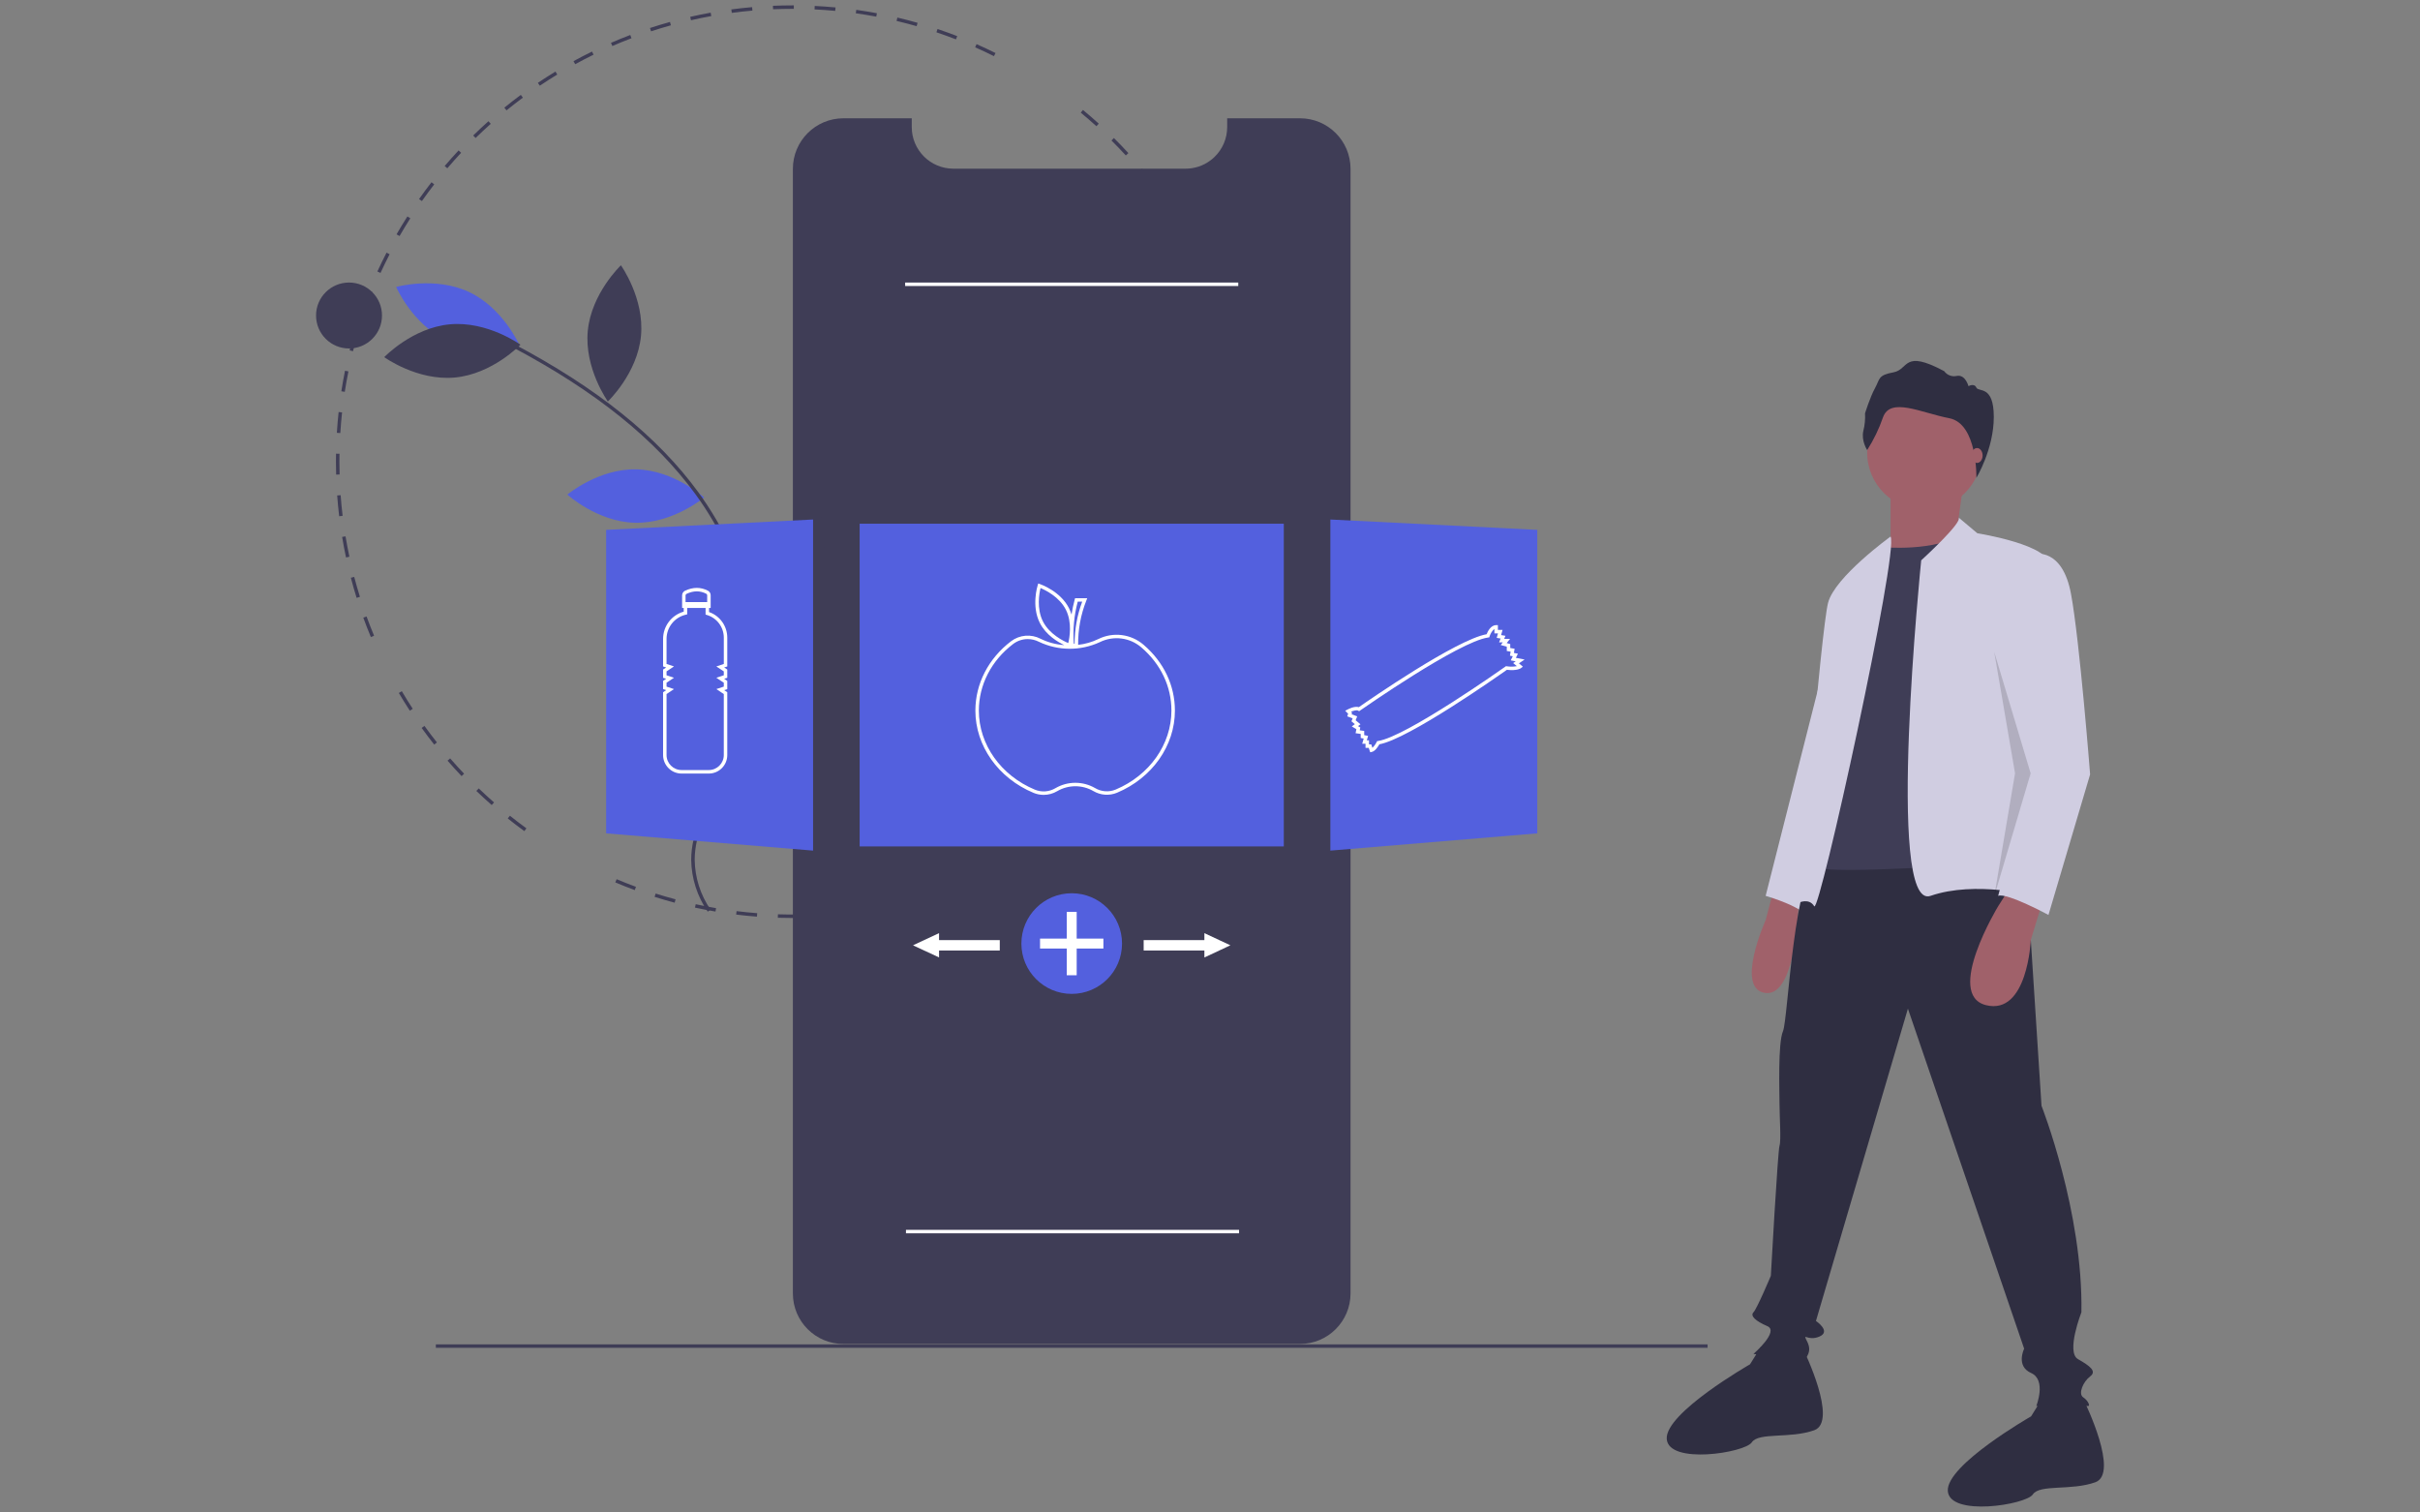 <?xml version="1.0" encoding="utf-8"?>
<!-- Generator: Adobe Illustrator 24.0.0, SVG Export Plug-In . SVG Version: 6.00 Build 0)  -->
<svg version="1.1" id="Layer_1" xmlns="http://www.w3.org/2000/svg" xmlns:xlink="http://www.w3.org/1999/xlink" x="0px" y="0px"
	 viewBox="0 0 1600 1000" style="enable-background:new 0 0 1600 1000;" xml:space="preserve">
<rect x="0" y="0" width="1600" height="1000" fill="#808080" stroke="none"/>
<style type="text/css">
	.st0{fill:#3F3D56;}
	.st1{fill:#5360DE;}
	.st2{fill:#FFFFFF;}
	.st3{fill:#A0616A;}
	.st4{fill:#D0CDE1;}
	.st5{fill:#2F2E41;}
	.st6{opacity:0.15;enable-background:new    ;}
</style>
<path class="st0" d="M523.81,606.94c-3.18,0-6.4-0.05-9.55-0.15l0.07-2.29c4.53,0.14,9.16,0.18,13.71,0.12l0.03,2.29
	C526.65,606.93,525.23,606.94,523.81,606.94z M541.87,606.41l-0.13-2.29c4.54-0.27,9.13-0.64,13.66-1.12l0.24,2.28
	C551.07,605.76,546.44,606.14,541.87,606.41z M500.46,606.05c-4.58-0.35-9.2-0.81-13.75-1.37l0.28-2.28
	c4.51,0.55,9.1,1.01,13.64,1.36L500.46,606.05z M569.33,603.53l-0.34-2.27c4.51-0.68,9.05-1.48,13.5-2.36l0.45,2.25
	C578.45,602.04,573.88,602.84,569.33,603.53z M473.05,602.69c-4.52-0.77-9.08-1.65-13.56-2.62l0.49-2.24
	c4.44,0.97,8.97,1.84,13.46,2.6L473.05,602.69z M596.42,598.14l-0.55-2.23c4.43-1.09,8.88-2.3,13.23-3.59l0.65,2.2
	C605.36,595.82,600.88,597.04,596.42,598.14z M446.06,596.83c-4.43-1.18-8.9-2.48-13.26-3.86l0.69-2.19
	c4.33,1.37,8.76,2.66,13.16,3.83L446.06,596.83z M622.9,590.29l-0.75-2.17c4.29-1.49,8.61-3.11,12.84-4.8l0.85,2.13
	C631.58,587.16,627.23,588.78,622.9,590.29L622.9,590.29z M419.69,588.49c-4.31-1.58-8.64-3.29-12.88-5.08l0.89-2.11
	c4.21,1.77,8.51,3.47,12.78,5.04L419.69,588.49z M648.51,580.04l-0.95-2.09c4.12-1.87,8.27-3.87,12.32-5.95l1.04,2.04
	C656.84,576.14,652.67,578.15,648.51,580.04L648.51,580.04z M673.06,567.49l-1.14-1.99c3.96-2.26,7.9-4.63,11.73-7.05l1.23,1.94
	C681.02,562.83,677.04,565.22,673.06,567.49L673.06,567.49z M696.37,552.74l-1.31-1.88c3.72-2.6,7.44-5.33,11.05-8.1l1.4,1.82
	C703.87,547.38,700.12,550.12,696.37,552.74z M346.7,549.51c-3.7-2.69-7.4-5.51-11-8.38l1.43-1.79c3.57,2.85,7.24,5.64,10.91,8.31
	L346.7,549.51z M718.25,535.92l-1.48-1.75c3.47-2.93,6.93-5.98,10.27-9.07l1.56,1.68C725.23,529.9,721.75,532.97,718.25,535.92z
	 M325.11,532.27c-3.45-3.02-6.87-6.16-10.18-9.34l1.59-1.66c3.28,3.15,6.68,6.27,10.11,9.27L325.11,532.27z M738.53,517.17
	l-1.63-1.61c3.2-3.24,6.37-6.6,9.41-9.97l1.71,1.53C744.94,510.52,741.75,513.91,738.53,517.17z M305.18,513.14
	c-3.16-3.33-6.29-6.77-9.29-10.22l1.73-1.5c2.98,3.43,6.08,6.84,9.22,10.14L305.18,513.14z M757.02,496.65l-1.77-1.46
	c2.89-3.52,5.74-7.15,8.46-10.79l1.84,1.37C762.8,489.45,759.93,493.1,757.02,496.65L757.02,496.65z M287.08,492.29
	c-2.84-3.59-5.64-7.3-8.32-11.02l1.86-1.34c2.66,3.69,5.43,7.37,8.25,10.93L287.08,492.29z M773.57,474.52l-1.9-1.29
	c2.56-3.77,5.06-7.64,7.45-11.53l1.96,1.2C778.67,466.81,776.15,470.72,773.57,474.52L773.57,474.52z M270.96,469.89
	c-2.5-3.83-4.95-7.78-7.27-11.72l1.98-1.17c2.31,3.92,4.74,7.83,7.22,11.63L270.96,469.89z M788.04,450.96l-2.01-1.11
	c2.2-3.99,4.34-8.08,6.36-12.17l2.06,1.02C792.42,442.81,790.26,446.94,788.04,450.96z M800.29,426.15l-2.1-0.92
	c1.83-4.18,3.58-8.45,5.22-12.71l2.14,0.82C803.9,417.64,802.13,421.95,800.29,426.15z M245.2,421.2
	c-1.76-4.22-3.44-8.54-5.01-12.84l2.16-0.78c1.55,4.26,3.22,8.55,4.97,12.74L245.2,421.2z M810.21,400.31l-2.18-0.72
	c1.43-4.31,2.78-8.72,4.01-13.11l2.21,0.62C813.02,391.52,811.65,395.96,810.21,400.31z M235.78,395.28
	c-1.36-4.37-2.65-8.84-3.81-13.28l2.22-0.58c1.16,4.4,2.43,8.84,3.78,13.18L235.78,395.28z M817.69,373.72l-2.23-0.52
	c1.03-4.42,1.97-8.94,2.79-13.42l2.26,0.41C819.67,364.71,818.73,369.26,817.69,373.72L817.69,373.72z M228.77,368.57
	c-0.96-4.48-1.82-9.05-2.57-13.57l2.26-0.38c0.75,4.49,1.6,9.02,2.55,13.47L228.77,368.57z M822.69,346.56l-2.27-0.31
	c0.62-4.49,1.14-9.07,1.55-13.62l2.29,0.21C823.84,337.42,823.31,342.03,822.69,346.56L822.69,346.56z M224.25,341.32
	c-0.54-4.54-0.99-9.17-1.32-13.75l2.29-0.17c0.33,4.55,0.77,9.14,1.31,13.64L224.25,341.32z M825.18,319.06l-2.29-0.1
	c0.2-4.55,0.31-9.16,0.31-13.7h2.29C825.49,309.83,825.39,314.48,825.18,319.06z M222.24,313.78c-0.08-2.81-0.12-5.68-0.12-8.53
	c0-1.77,0.02-3.53,0.05-5.29l2.29,0.04c-0.03,1.75-0.05,3.49-0.05,5.25c0,2.82,0.04,5.67,0.12,8.47L222.24,313.78z M225,286.31
	l-2.29-0.14c0.29-4.58,0.68-9.21,1.17-13.76l2.28,0.25C225.68,277.16,225.29,281.76,225,286.31L225,286.31z M821.72,272.31
	c-0.46-4.52-1.09-6.73-1.75-11.23l2.27-0.33c0.67,4.54,1.24,8,1.71,12.56L821.72,272.31z M227.95,259.06l-2.27-0.35
	c0.7-4.54,1.52-9.11,2.43-13.6l2.25,0.45C229.46,250.02,228.65,254.56,227.95,259.06z M817.65,247.57
	c-0.87-4.48-1.86-8.98-2.93-13.39l2.23-0.54c1.08,4.44,2.08,8.98,2.96,13.49L817.65,247.57z M233.39,232.2l-2.23-0.56
	c1.11-4.44,2.35-8.92,3.67-13.32l2.2,0.66C235.72,223.34,234.49,227.79,233.39,232.2z M811.17,220.94
	c-1.28-4.37-2.68-8.76-4.15-13.06l2.17-0.75c1.49,4.33,2.9,8.76,4.19,13.16L811.17,220.94z M241.28,205.91l-2.16-0.76
	c1.52-4.34,3.17-8.69,4.89-12.95l2.13,0.86C244.43,197.29,242.8,201.61,241.28,205.91L241.28,205.91z M802.26,195.02
	c-1.67-4.22-3.47-8.46-5.33-12.59l2.09-0.94c1.88,4.17,3.68,8.44,5.37,12.69L802.26,195.02z M251.58,180.45l-2.08-0.96
	c1.92-4.17,3.96-8.36,6.06-12.44l2.04,1.05C255.51,172.16,253.48,176.31,251.58,180.45z M791.03,170.09
	c-2.05-4.05-4.23-8.11-6.47-12.06l2-1.13c2.26,3.98,4.45,8.07,6.52,12.15L791.03,170.09z M264.17,156.06l-1.99-1.14
	c2.29-3.97,4.7-7.95,7.17-11.82l1.93,1.23C268.84,148.17,266.44,152.12,264.17,156.06L264.17,156.06z M777.55,146.27
	c-2.42-3.86-4.96-7.7-7.54-11.43l1.88-1.31c2.6,3.75,5.16,7.63,7.6,11.51L777.55,146.27z M278.94,132.93l-1.88-1.32
	c2.64-3.75,5.41-7.49,8.22-11.11l1.81,1.41C284.31,125.5,281.56,129.21,278.94,132.93z M761.94,123.77
	c-2.76-3.62-5.64-7.22-8.56-10.7l1.76-1.47c2.94,3.51,5.84,7.13,8.62,10.78L761.94,123.77z M295.75,111.26l-1.75-1.49
	c2.97-3.49,6.06-6.96,9.19-10.31l1.68,1.56C301.76,104.36,298.69,107.8,295.75,111.26z M744.35,102.77
	c-3.08-3.35-6.28-6.68-9.5-9.88l1.62-1.63c3.25,3.23,6.47,6.58,9.57,9.96L744.35,102.77z M314.45,91.22l-1.6-1.64
	c3.28-3.21,6.68-6.38,10.09-9.43l1.53,1.71C321.08,84.89,317.71,88.04,314.45,91.22z M724.91,83.45c-3.38-3.06-6.86-6.08-10.36-8.98
	l1.46-1.77c3.53,2.92,7.04,5.96,10.44,9.05L724.91,83.45z M334.89,72.97l-1.45-1.78c3.55-2.89,7.22-5.74,10.9-8.47l1.37,1.84
	C342.05,67.27,338.41,70.1,334.89,72.97z M356.9,56.66l-1.28-1.9c3.8-2.56,7.71-5.06,11.62-7.44l1.19,1.96
	C364.54,51.64,360.66,54.13,356.9,56.66z M380.28,42.44l-1.1-2.01c4.02-2.2,8.14-4.33,12.24-6.34l1.01,2.06
	C388.36,38.14,384.27,40.25,380.28,42.44z M657.16,37.12c-4.08-2.03-8.26-4-12.43-5.84l0.93-2.1c4.2,1.86,8.41,3.84,12.53,5.88
	L657.16,37.12z M404.86,30.42l-0.91-2.1c4.2-1.82,8.49-3.57,12.76-5.19l0.81,2.15C413.28,26.88,409.02,28.61,404.86,30.42z
	 M632.04,26.02c-4.25-1.65-8.6-3.22-12.92-4.67l0.73-2.18c4.36,1.46,8.74,3.05,13.02,4.71L632.04,26.02z M430.45,20.7l-0.71-2.18
	c4.36-1.43,8.81-2.78,13.22-4l0.61,2.21C439.19,17.94,434.77,19.28,430.45,20.7z M606.03,17.29c-4.38-1.25-8.84-2.41-13.26-3.45
	l0.53-2.23c4.46,1.05,8.96,2.22,13.37,3.48L606.03,17.29z M456.85,13.37l-0.51-2.24c4.47-1.02,9.02-1.95,13.53-2.76l0.41,2.26
	C465.81,11.43,461.29,12.36,456.85,13.37z M579.35,11c-4.47-0.84-9.02-1.58-13.53-2.22l0.32-2.27c4.54,0.64,9.13,1.39,13.63,2.23
	L579.35,11z M483.83,8.5l-0.3-2.27c4.54-0.61,9.16-1.12,13.73-1.51l0.2,2.29C492.92,7.4,488.33,7.9,483.83,8.5z M552.21,7.19
	c-4.52-0.43-9.12-0.75-13.67-0.97l0.11-2.29c4.59,0.22,9.22,0.55,13.78,0.98L552.21,7.19z M511.13,6.12l-0.1-2.29
	c4.22-0.18,8.51-0.27,12.77-0.27l1.04,0l-0.01,2.29l-1.03,0C519.58,5.86,515.31,5.95,511.13,6.12L511.13,6.12z"/>
<path class="st0" d="M892.92,111.63v743.55c-0.02,18.44-14.97,33.39-33.42,33.39H557.64c-18.42,0.03-33.38-14.88-33.42-33.3
	c0-0.03,0-0.06,0-0.09V111.63c0-18.45,14.96-33.41,33.41-33.42c0,0,0,0,0.01,0h45.17V84c0,15.19,12.31,27.51,27.51,27.52h153.53
	c5.87,0.01,11.59-1.87,16.31-5.37c0.95-0.69,1.86-1.45,2.71-2.27c5.43-5.19,8.5-12.37,8.49-19.88v-5.79h48.14
	c18.45-0.01,33.41,14.95,33.42,33.39C892.92,111.61,892.92,111.62,892.92,111.63z"/>
<rect x="568.36" y="346.26" class="st1" width="280.43" height="213.36"/>
<path class="st1" d="M420.69,310.31c24.97,0.54,44.83,18.63,44.83,18.63s-20.62,17.23-45.59,16.69
	C394.97,345.09,375.1,327,375.1,327S395.72,309.77,420.69,310.31z"/>
<path class="st1" d="M295.17,225.08c22.56,10.72,48.42,3.45,48.42,3.45s-10.71-24.64-33.26-35.36
	c-22.56-10.72-48.42-3.45-48.42-3.45S272.61,214.36,295.17,225.08z"/>
<path class="st0" d="M297.46,214.43c24.87-2.27,46.64,13.47,46.64,13.47s-18.55,19.43-43.42,21.71s-46.64-13.47-46.64-13.47
	S272.59,216.7,297.46,214.43z"/>
<path class="st0" d="M388.62,218.73c-2.38,24.86,13.27,46.7,13.27,46.7s19.52-18.47,21.9-43.33s-13.27-46.7-13.27-46.7
	S391.01,193.87,388.62,218.73z"/>
<path class="st0" d="M505.75,371.2c-13.04,21.3-8.56,47.79-8.56,47.79s25.64-8.04,38.68-29.33c13.04-21.3,8.56-47.79,8.56-47.79
	S518.79,349.9,505.75,371.2z"/>
<path class="st0" d="M467.91,602.74l1.9-1.28c-6.7-9.72-10.36-21.22-10.51-33.03c0.05-17.27,8.54-33.25,16.74-48.7
	c1.52-2.87,3.04-5.73,4.5-8.58c6.13-11.65,11.01-23.91,14.57-36.58c12.73-47.3,0.2-103.09-33.52-149.26
	c-26.75-36.63-66.61-68.65-121.88-97.91l-1.07,2.03c54.96,29.09,94.57,60.9,121.1,97.24c33.31,45.61,45.7,100.68,33.15,147.31
	c-3.52,12.52-8.34,24.63-14.4,36.14c-1.46,2.85-2.97,5.69-4.49,8.55c-8.34,15.7-16.96,31.93-17.01,49.77
	C457.15,580.69,460.95,592.63,467.91,602.74z"/>
<circle class="st0" cx="230.76" cy="208.6" r="21.8"/>
<polygon class="st1" points="537.57,562.39 400.76,550.99 400.76,350.32 537.57,343.48 "/>
<polygon class="st1" points="879.58,562.39 1016.39,550.99 1016.39,350.32 879.58,343.48 "/>
<path class="st2" d="M756.13,426.34c-8.32-7.19-20.14-8.69-30-3.81c-4.19,2.03-8.69,3.31-13.31,3.81
	c-0.12-10.02,1.72-19.96,5.41-29.27l0.6-1.56h-8.04l-0.23,0.84c-0.9,3.29-1.6,6.63-2.11,10.01c-0.43-1.46-1-2.88-1.68-4.25
	c-5.64-11.18-18.67-15.76-19.22-15.95l-1.11-0.38l-0.35,1.12c-0.18,0.56-4.25,13.75,1.39,24.94c4.04,8.01,11.86,12.62,16.19,14.67
	c-5.47-0.35-10.82-1.78-15.74-4.21c-6.26-3.22-13.8-2.59-19.43,1.64c-15.01,11.41-23.62,28.13-23.62,45.88
	c0,23.32,15.1,44.67,38.47,54.4c2.11,0.87,4.37,1.32,6.65,1.32c3.17,0,6.28-0.85,9.01-2.47c7.37-4.29,16.48-4.31,23.87-0.05
	c4.76,2.81,10.56,3.22,15.67,1.1c23.24-9.77,38.25-31.09,38.25-54.31C776.79,453.2,769.45,437.76,756.13,426.34z M712.55,397.8h2.95
	c-3.32,8.89-5.01,18.31-5,27.81h-0.53C709.27,416.26,710.14,406.86,712.55,397.8L712.55,397.8z M689.52,410.81
	c-4.28-8.49-2.4-18.61-1.57-22.02c3.24,1.36,12.48,5.85,16.77,14.36c4.28,8.49,2.4,18.61,1.57,22.02
	C703.05,423.8,693.8,419.3,689.52,410.81L689.52,410.81z M737.65,522.02c-4.44,1.84-9.48,1.48-13.62-0.97
	c-8.11-4.68-18.11-4.66-26.2,0.05c-4.12,2.45-9.16,2.83-13.6,1c-22.51-9.37-37.06-29.9-37.06-52.29c0-17.03,8.28-33.09,22.72-44.06
	c2.77-2.09,6.15-3.22,9.62-3.21c2.56,0,5.09,0.61,7.37,1.78c12.72,6.07,27.49,6.16,40.28,0.24c9.03-4.47,19.86-3.09,27.48,3.5
	c12.8,10.98,19.86,25.8,19.86,41.75C774.49,492.12,760.03,512.61,737.65,522.02L737.65,522.02z"/>
<path class="st2" d="M468.79,404.66v-2.69h1.07v-8.39c0.01-1.27-0.69-2.43-1.81-3.03c-4.73-2.47-9.82-2.47-15.12,0.01
	c-1.19,0.57-1.95,1.77-1.95,3.09v8.31h1.07v2.44c-8.1,2.27-13.68,9.67-13.65,18.08v18.15l2.04,0.68l-2.04,1.36v5.46l2.04,0.68
	l-2.04,1.36v5.46l2.04,0.68l-2.04,1.36v41.55c0.01,6.75,5.48,12.22,12.22,12.23h18.02c6.73-0.01,12.19-5.46,12.2-12.2v-41.58
	l-2.04-1.36l2.04-0.68v-5.46l-2.04-1.36l2.04-0.68v-5.46l-2.04-1.36l2.04-0.68v-19.09C480.81,413.93,475.98,407.16,468.79,404.66z
	 M453.89,392.64c4.69-2.19,8.97-2.21,13.09-0.06c0.36,0.2,0.58,0.58,0.58,0.99v4.49h-14.3v-4.41
	C453.26,393.22,453.51,392.83,453.89,392.64z M478.54,438.98l-4.92,1.64l4.92,3.28v2.57l-4.92,1.64l4.92,3.28v2.57l-4.92,1.64
	l4.92,3.28v40.35c-0.01,5.47-4.44,9.9-9.9,9.9h-18.02c-5.48-0.01-9.92-4.45-9.93-9.93v-40.32l4.92-3.28l-4.92-1.64v-2.57l4.92-3.28
	l-4.92-1.64v-2.57l4.92-3.28l-4.92-1.64v-16.5c-0.03-7.68,5.27-14.36,12.76-16.07l0.89-0.21v-4.24h12.16v4.39l0.83,0.24
	c6.63,1.95,11.19,8.03,11.22,14.94V438.98z"/>
<path class="st2" d="M1008,436.08l-5.78-1.15l1.36-2.72l-2.65-0.53l0.46-2.75l-2.89-0.48v-2.61l-2.35-0.67l2.23-2.78h-3.87
	l0.81-2.02l-2.86-0.48l0.97-3.4h-3.09v-3.17h-1.15c-3.61,0-5.63,4.29-6.29,6.01c-19.95,3.48-77.88,43.6-84.49,48.22
	c-2.75-0.89-6.82,1.2-7.67,1.66l-1.35,0.73l1.94,1.94l-0.58,1.74l3.56,1.34l-0.78,1.95l2.24,1.87l-2.02,1.51l3.03,1.82l-0.53,2.66
	l3.39,0.49v2.66l1.97,0.39l-0.98,3.44h2.19v2.72h2.13l0.97,2.9l0.99-0.2c2.31-0.46,4.28-3.65,5.06-5.07
	c19.21-3.43,78.54-45.16,84.31-49.25c6.74,0.81,9.22-0.99,9.48-1.21l1.1-0.88l-2.62-2.18L1008,436.08z M996.15,440.51l-0.45-0.06
	l-0.37,0.26c-0.66,0.47-65.71,46.56-84.26,49.21l-0.59,0.09l-0.27,0.54c-0.71,1.45-1.67,2.76-2.84,3.88l-0.75-2.25h-1.49v-2.72
	h-1.44l0.83-2.91l-2.56-0.51v-2.77l-2.96-0.42l0.37-1.87l-1.5-0.9l1.61-1.21l-3.19-2.66l1.03-2.58l-3.69-1.38l0.33-0.98l-0.71-0.71
	c1.72-0.72,3.81-1.25,4.7-0.71l0.64,0.38l0.61-0.43c0.65-0.46,65.27-45.65,84.71-48.3l0.73-0.1l0.22-0.7
	c0.33-1.08,1.52-3.82,3.19-4.76v2.85h2.35l-0.84,2.95l2.58,0.43l-1.01,2.52h2.48l-1.4,1.75l4,1.14v2.83l2.55,0.42l-0.45,2.68
	l1.88,0.38l-1.36,2.72l3.29,0.66l-1.69,1.13l2.44,2.03C1000.65,440.85,998.37,440.88,996.15,440.51z"/>
<circle class="st1" cx="708.57" cy="623.85" r="33.27"/>
<polygon class="st2" points="729.52,620.57 711.86,620.57 711.86,602.91 705.29,602.91 705.29,620.57 687.63,620.57 687.63,627.14 
	705.29,627.14 705.29,644.8 711.86,644.8 711.86,627.14 729.52,627.14 "/>
<polygon class="st2" points="813.49,625 796.29,616.97 796.29,621.56 756.14,621.56 756.14,628.44 796.29,628.44 796.29,633.03 "/>
<polygon class="st2" points="603.65,625 620.86,616.97 620.86,621.56 661.01,621.56 661.01,628.44 620.86,628.44 620.86,633.03 "/>
<rect x="288.16" y="888.84" class="st0" width="840.83" height="2.29"/>
<rect x="598.45" y="186.81" class="st2" width="220.24" height="2.29"/>
<rect x="598.98" y="813.13" class="st2" width="220.24" height="2.29"/>
<path class="st3" d="M1173.11,586.57l-5.74,21.79c0,0-20.65,45.88,0,48.18c20.65,2.29,21.79-59.65,21.79-59.65L1173.11,586.57z"/>
<path class="st4" d="M1208.67,429.42l-41.3,162.89c0,0,16.06,4.59,24.09,10.32L1208.67,429.42z"/>
<path class="st5" d="M1338.29,553.31l11.47,177.8c0,0,27.53,69.97,26.38,136.51c0,0-10.32,26.38-2.29,30.97
	c8.03,4.59,12.62,8.03,8.03,11.47c-4.59,3.44-8.03,11.47-4.59,13.77c3.44,2.29,4.59,5.74,3.44,5.74h-34.41
	c0,0,6.88-17.21-3.44-21.79c-10.32-4.59-4.59-16.06-4.59-16.06l-76.86-224.83l-60.8,206.48c0,0,10.32,6.88,2.29,10.32
	c-8.03,3.44-11.47-3.44-8.03,3.44c3.44,6.88-1.15,10.32-1.15,11.47s-34.41-3.44-34.41-3.44s17.21-14.91,9.18-18.35
	c-8.03-3.44-11.47-6.88-9.18-9.18c2.29-2.29,11.47-24.09,11.47-24.09s4.59-82.59,5.74-86.03c1.15-3.44,0-19.5,0-27.53
	c0-8.03-1.15-40.15,2.29-48.18c3.44-8.03,6.88-106.68,25.24-118.15C1222.44,552.16,1338.29,553.31,1338.29,553.31z"/>
<path class="st5" d="M1192.61,892.85c0,0,22.94,47.03,6.88,52.77s-36.71,1.15-41.3,8.03s-55.06,14.91-56.21-2.29
	c-1.15-17.21,55.06-49.33,55.06-49.33l7.32-11.79L1192.61,892.85z"/>
<path class="st5" d="M1378.44,927.26c0,0,22.94,47.03,6.88,52.77s-36.71,1.15-41.3,8.03c-4.59,6.88-55.06,14.91-56.21-2.29
	s55.06-49.33,55.06-49.33l7.32-11.79L1378.44,927.26z"/>
<circle class="st3" cx="1272.34" cy="299.22" r="37.85"/>
<polygon class="st3" points="1298.15,319.3 1293.56,352.56 1259.14,378.95 1249.97,366.33 1249.97,322.74 "/>
<path class="st0" d="M1244.23,361.74c0,0,35.56,3.44,53.91-9.18l36.71,216.8c0,0-129.62,10.32-135.36,3.44v-67.68l22.94-110.12
	L1244.23,361.74z"/>
<path class="st4" d="M1294.99,342.2l12.34,10.37c0,0,50.47,8.03,47.03,21.8l-13.77,162.89l4.59,55.06c0,0-39-10.32-68.83,0
	c-29.82,10.32-6.13-221.85-6.13-221.85S1297.56,345.6,1294.99,342.2z"/>
<path class="st4" d="M1249.97,354.75c0,0-36.71,26.49-41.3,43.69c-4.59,17.21-19.5,198.45-19.5,198.45s6.88-3.44,10.32,2.29
	S1255.7,363.83,1249.97,354.75z"/>
<path class="st3" d="M1350.91,594.6l-8.22,26.83c0,0-2.1,50.02-29.63,43.14s8.03-65.39,8.03-65.39l8.03-12.62L1350.91,594.6z"/>
<path class="st5" d="M1234.5,297.57c0,0-4.1-6.15-2.52-12.77c0.94-3.76,1.31-7.64,1.1-11.51c0,0,3.31-10.72,6.62-16.71
	c3.31-5.99,1.73-8.51,12.14-10.4c10.4-1.89,6.15-15.45,33.57-0.79c1.89,2.64,5.19,3.89,8.35,3.15c5.67-1.1,7.72,6.78,7.72,6.78
	s3.78-2.21,5.2,0.95s11.53-1.89,11.53,19.39s-11.51,40.28-11.51,40.28s0.84-35.79-17.91-39.42c-18.76-3.63-38.93-14.19-43.82-0.63
	C1242.34,283.51,1238.83,290.78,1234.5,297.57z"/>
<ellipse class="st3" cx="1307.12" cy="301.15" rx="3.7" ry="4.93"/>
<path class="st4" d="M1345.18,366.33c0,0,18.35-4.59,24.09,26.38c5.74,30.97,12.62,119.3,12.62,119.3l-27.53,92.92
	c0,0-27.53-14.91-33.27-12.62l21.66-80.67l-18.22-82.22C1324.53,429.42,1340.59,366.33,1345.18,366.33z"/>
<polygon class="st6" points="1318.49,430.99 1342.58,511.29 1318.49,592.73 1332.26,511.29 "/>
</svg>
